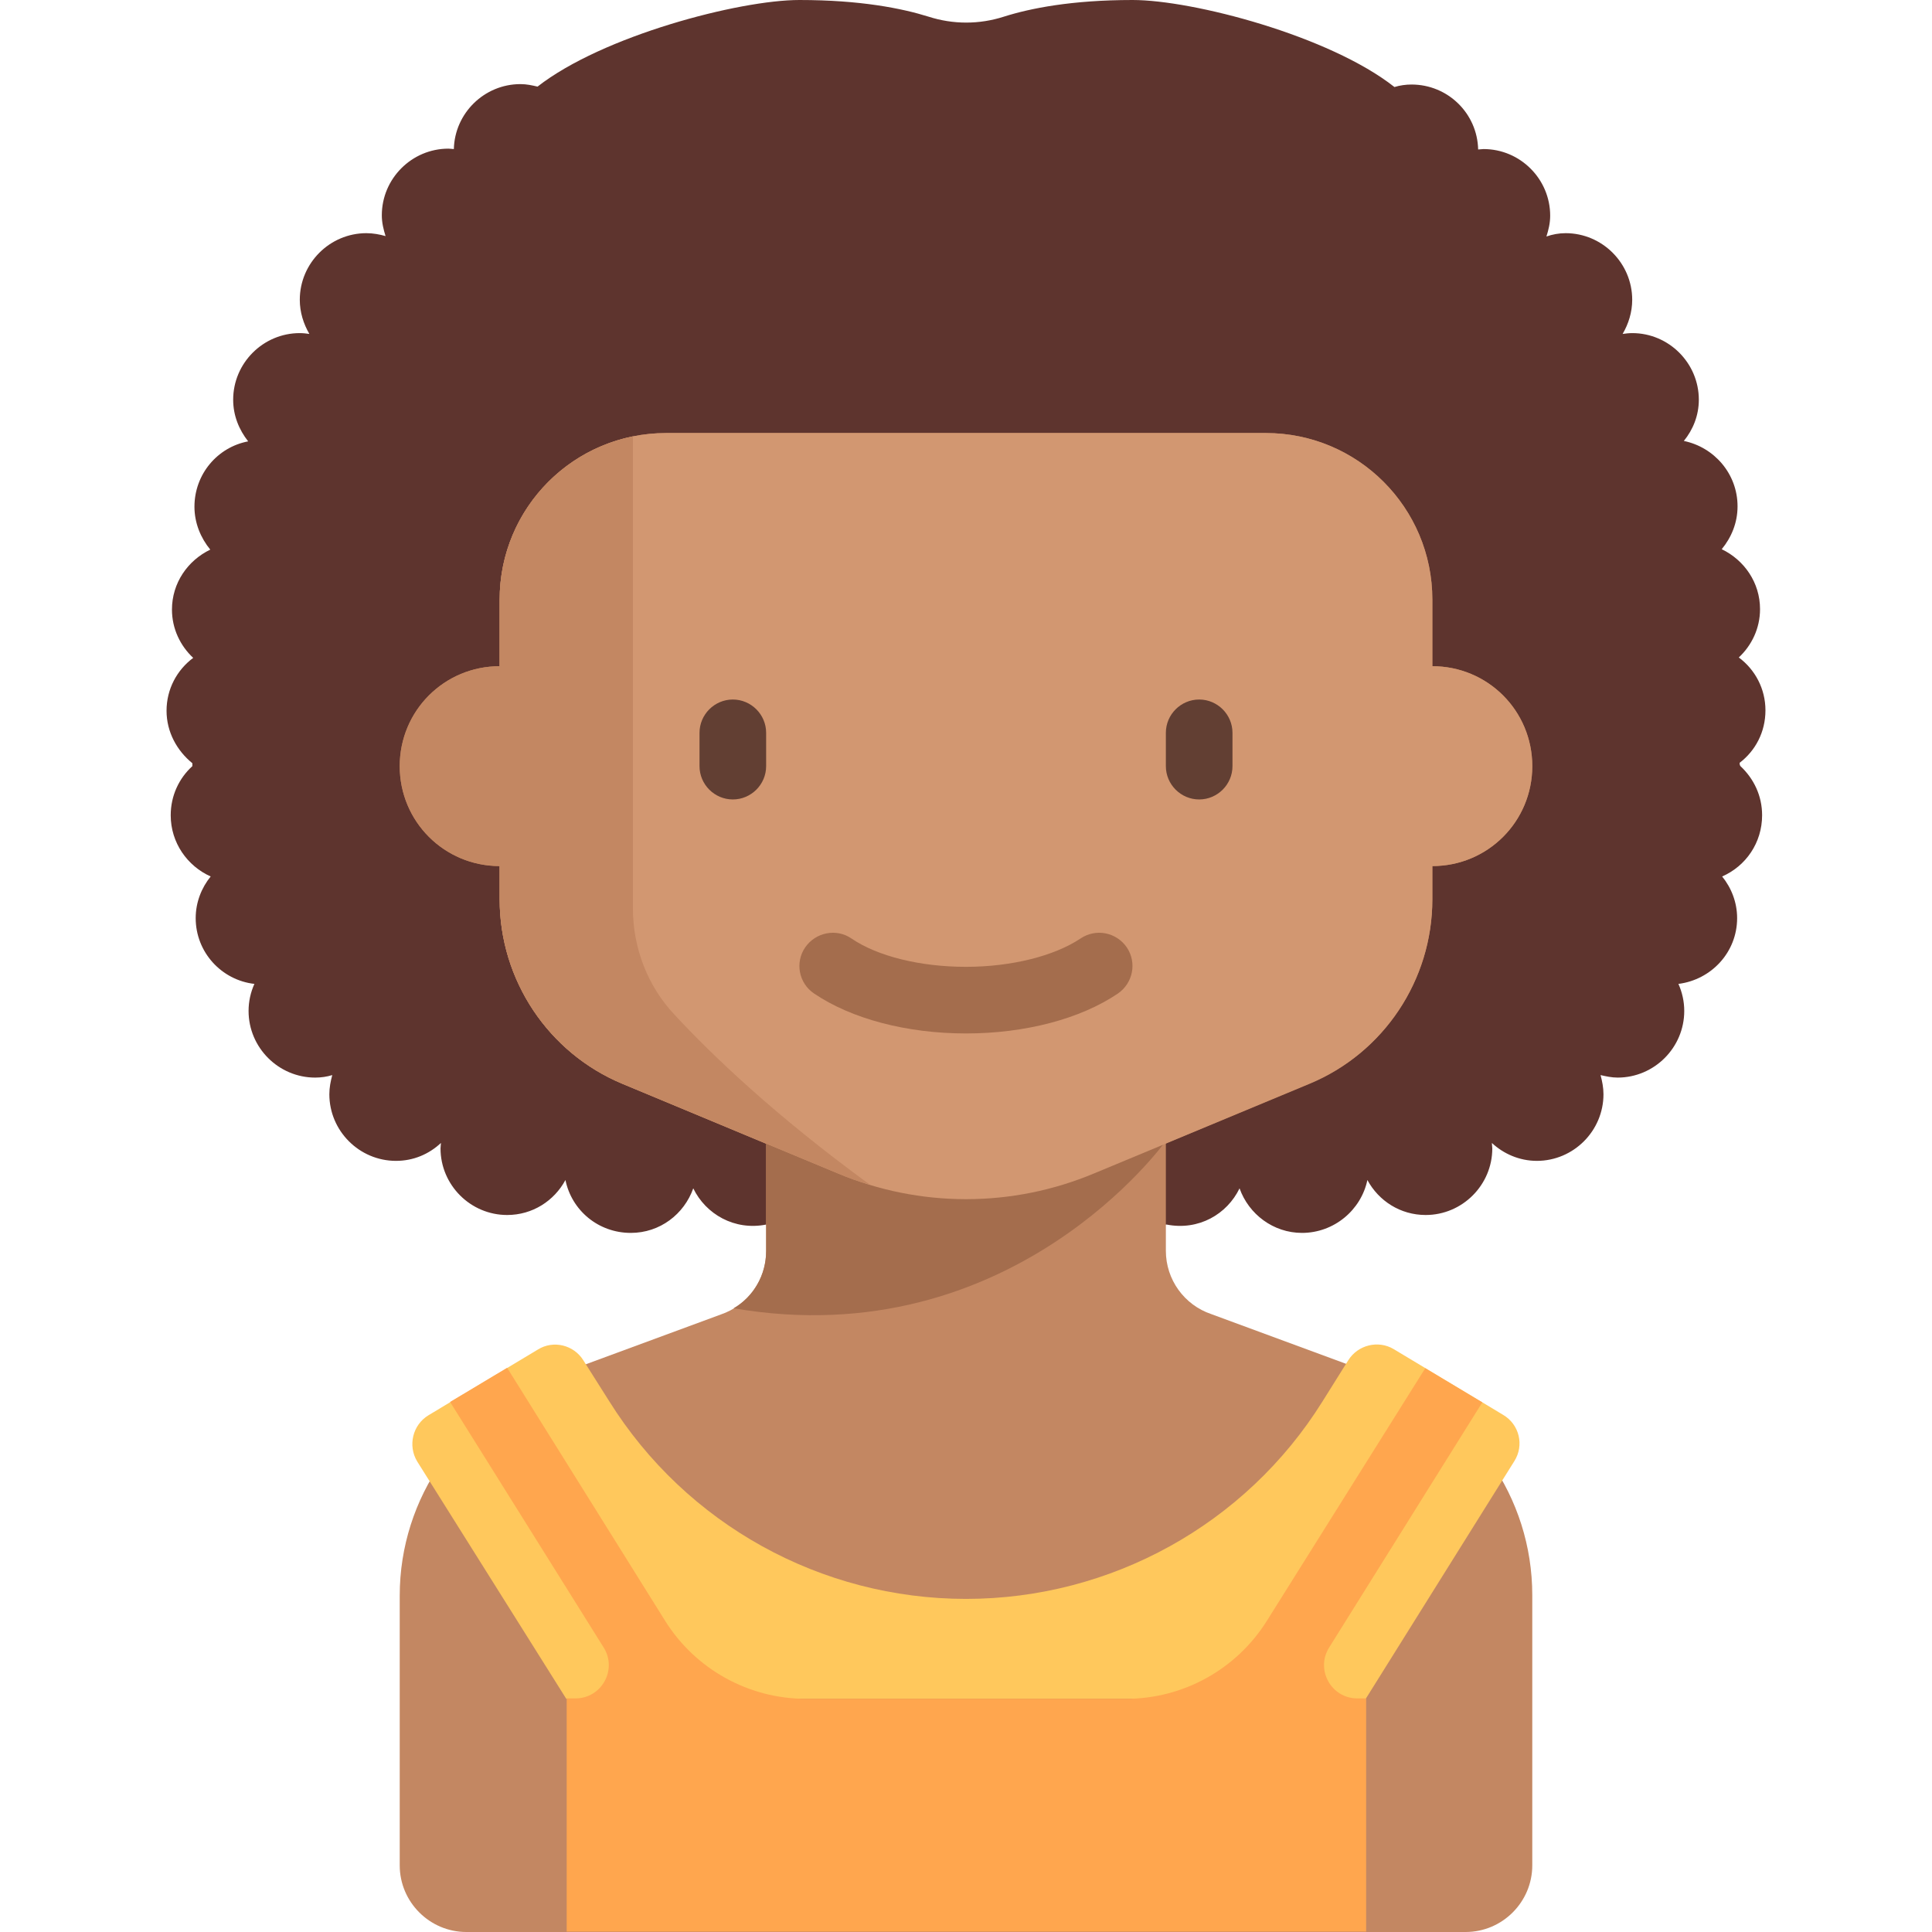 <svg xmlns="http://www.w3.org/2000/svg" viewBox="0 0 464 464"><style>.a{fill:#C38762;}.b{fill:#A46D4D;}.c{fill:#623F33;}</style><path d="M417.8 183.2c3.8-2.9 6.2-7.4 6.2-12.6 0-5.2-2.5-9.8-6.4-12.7 3.1-2.9 5.1-7 5.1-11.6 0-6.4-3.8-11.8-9.2-14.4 2.3-2.8 3.8-6.3 3.8-10.3 0-7.8-5.6-14.2-12.9-15.7C406.6 103.2 408 99.8 408 96c0-8.8-7.2-16-16-16 -0.8 0-1.6 0.1-2.3 0.2C391.1 77.8 392 75 392 72c0-8.8-7.2-16-16-16 -1.6 0-3.2 0.3-4.6 0.8 0.5-1.6 0.9-3.2 0.9-5 0-8.8-7.2-16-16-16 -0.4 0-0.9 0.1-1.3 0.1C354.8 27.2 347.7 20.3 339 20.3c-1.4 0-2.8 0.2-4.1 0.6C319.3 8.6 286.5 0 272 0c-14.6 0-24.6 2-30.9 4 -5.9 1.9-12.2 1.9-18.1 0C216.6 2 206.6 0 192 0c-14.5 0-47.3 8.6-62.9 20.8 -1.3-0.3-2.6-0.6-4.1-0.6 -8.7 0-15.8 7-16 15.6 -0.4 0-0.8-0.1-1.3-0.1 -8.8 0-16 7.2-16 16 0 1.8 0.4 3.4 0.9 5C91.2 56.3 89.6 56 88 56c-8.8 0-16 7.2-16 16 0 3 0.9 5.8 2.3 8.2C73.6 80.1 72.8 80 72 80c-8.8 0-16 7.2-16 16 0 3.8 1.4 7.2 3.6 10 -7.4 1.4-12.9 7.9-12.9 15.7 0 3.9 1.5 7.5 3.8 10.3 -5.4 2.6-9.2 8-9.2 14.4 0 4.6 2 8.7 5.1 11.6 -3.9 2.9-6.4 7.5-6.4 12.7 0 5.1 2.5 9.6 6.2 12.6 0 0.2 0 0.4 0 0.7 -3.2 2.9-5.2 7.1-5.2 11.8 0 6.6 4 12.2 9.6 14.7 -2.2 2.7-3.6 6.2-3.6 10 0 8.2 6.2 14.9 14.1 15.8 -0.9 2-1.4 4.2-1.4 6.5 0 8.8 7.2 16 16 16 1.4 0 2.8-0.2 4.1-0.6 -0.4 1.5-0.7 3-0.7 4.6 0 8.8 7.2 16 16 16 4.2 0 7.9-1.6 10.8-4.3 0 0.4-0.1 0.8-0.1 1.3 0 8.8 7.2 16 16 16 6.1 0 11.3-3.4 14-8.4 1.5 7.3 7.9 12.7 15.7 12.7 7 0 12.8-4.5 15-10.7 3 6.2 9.9 10.2 17.5 8.7h96.2c7.7 1.5 14.5-2.5 17.5-8.7 2.2 6.2 8.1 10.7 15 10.7 7.7 0 14.2-5.5 15.7-12.7 2.7 5 7.9 8.4 14 8.4 8.8 0 16-7.2 16-16 0-0.4-0.1-0.8-0.1-1.3 2.8 2.6 6.6 4.3 10.8 4.3 8.8 0 16-7.2 16-16 0-1.6-0.3-3.1-0.7-4.6 1.3 0.3 2.7 0.6 4.1 0.6 8.8 0 16-7.2 16-16 0-2.3-0.5-4.5-1.4-6.5 7.9-1 14.1-7.6 14.1-15.8 0-3.8-1.4-7.3-3.6-10 5.7-2.5 9.6-8.1 9.6-14.7 0-4.7-2-8.8-5.2-11.8C417.8 183.7 417.8 183.5 417.8 183.2z" fill="#5E342E"/><path d="M331.3 330.5l-40.4-14.9c-6.5-2.2-10.9-8.3-10.9-15.2v-25.8l34.5-14.4C332.3 252.9 344 235.4 344 216v-8c13.3 0 24-10.7 24-24s-10.7-24-24-24v-16c0-22.1-17.9-40-40-40h-144c-22.1 0-40 17.9-40 40v16c-13.3 0-24 10.7-24 24s10.7 24 24 24v8c0 19.4 11.7 36.9 29.5 44.3l34.5 14.4v25.8c0 6.9-4.4 13-10.9 15.2l-40.4 14.9c-22 8.1-36.7 29.1-36.7 52.6V448c0 8.8 7.2 16 16 16h240c8.8 0 16-7.2 16-16v-64.9C368 359.6 353.4 338.6 331.3 330.5z" class="a"/><path d="M184 274v26.5c0 5.7-3 10.9-7.8 13.7C243.2 325.7 280 274 280 274H184z" class="b"/><path d="M344 160v-16c0-22.1-17.9-40-40-40h-144c-22.1 0-40 17.9-40 40v72c0 19.4 11.7 36.9 29.5 44.3l51.7 21.5c9.8 4.1 20.2 6.2 30.8 6.2l0 0c10.6 0 21-2.1 30.8-6.2l51.7-21.5C332.3 252.9 344 235.4 344 216v-8c13.3 0 24-10.7 24-24S357.3 160 344 160z" fill="#D29771"/><path d="M176 192L176 192c-4.4 0-8-3.6-8-8v-8c0-4.4 3.6-8 8-8l0 0c4.4 0 8 3.6 8 8v8C184 188.4 180.4 192 176 192z" class="c"/><path d="M288 192L288 192c-4.4 0-8-3.6-8-8v-8c0-4.4 3.6-8 8-8l0 0c4.4 0 8 3.6 8 8v8C296 188.4 292.4 192 288 192z" class="c"/><path d="M232 248.2c-14.2 0-27.5-3.5-36.5-9.6 -3.7-2.5-4.6-7.5-2.1-11.1 2.5-3.6 7.5-4.6 11.1-2.1 6.3 4.3 16.6 6.8 27.5 6.8s21.2-2.6 27.5-6.8c3.7-2.5 8.6-1.5 11.1 2.1 2.5 3.7 1.5 8.6-2.1 11.1C259.5 244.7 246.2 248.2 232 248.2z" class="b"/><path d="M162 243.7c-6.5-6.9-10-16.1-10-25.6V104.8c-18.3 3.7-32 19.8-32 39.2v16c-13.3 0-24 10.7-24 24s10.7 24 24 24v8c0 19.4 11.7 36.9 29.5 44.3l51.7 21.5c2.5 1.1 5.1 2 7.7 2.7C186.1 267.9 170.9 253.3 162 243.7z" class="a"/><path d="M323.8 326.7l-6.2 9.9C299.2 366.1 266.8 384 232 384l0 0c-34.8 0-67.2-17.9-85.7-47.5l-6.2-9.8c-2.3-3.7-7.2-4.9-10.9-2.6l-26.3 15.8c-3.8 2.3-5 7.3-2.7 11.1L136 408h192l35.7-57.1c2.4-3.8 1.2-8.8-2.7-11.1l-26.3-15.8C331 321.8 326.1 323 323.8 326.7z" fill="#FFC85C"/><path d="M356 336.8l-13.7-8.2L304.3 389.2c-7.3 11.7-20.1 18.8-33.9 18.8h-76.8c-13.8 0-26.6-7.1-33.9-18.8l-37.9-60.7 -13.7 8.2 36.9 59c3.3 5.3-0.5 12.2-6.8 12.2h-2.1v56h192v-56h-2.1c-6.3 0-10.1-6.9-6.8-12.2L356 336.8z" fill="#FFA64E"/></svg>
